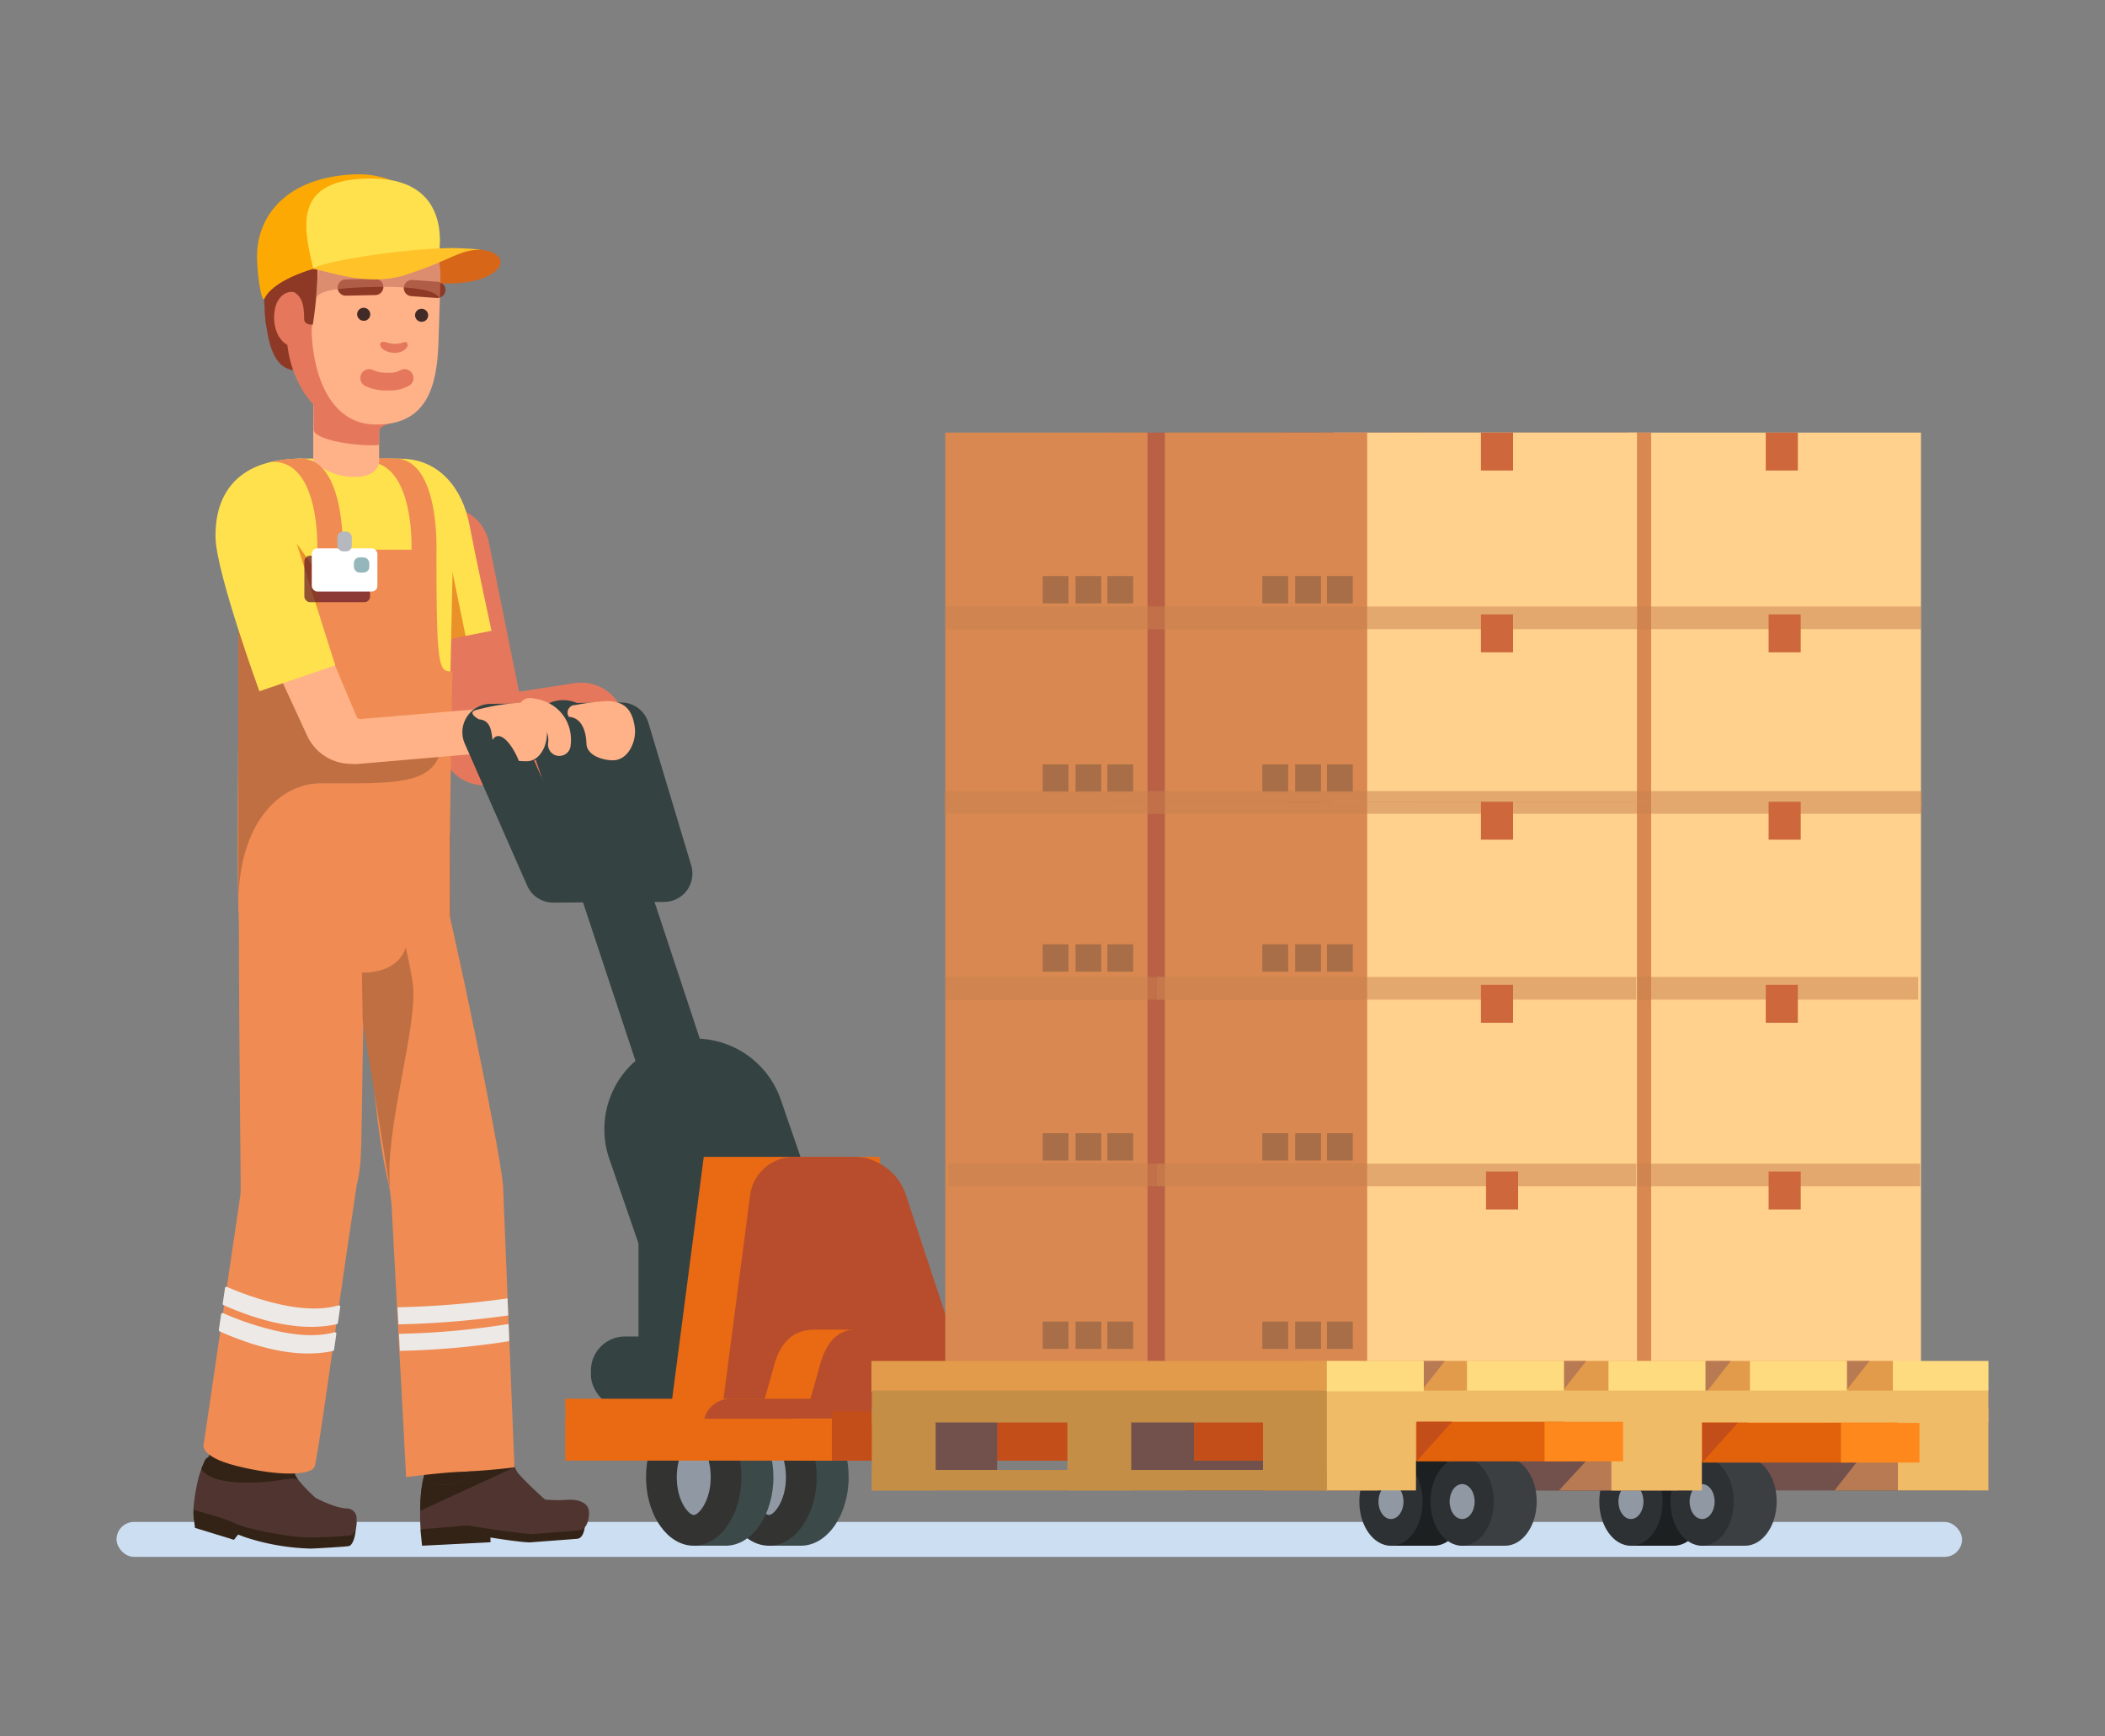 <svg xmlns="http://www.w3.org/2000/svg" width="400" height="330" viewBox="0 0 400 330">
  <rect x="0" y="0" width="400" height="330" fill="#808080" stroke="none"/>
  <g id="Grupo_952203" data-name="Grupo 952203" transform="translate(-810 -7937.505)">
    <rect id="Rectángulo_306538" data-name="Rectángulo 306538" width="400" height="330" transform="translate(810 7937.505)" fill="none"/>
    <g id="Grupo_986693" data-name="Grupo 986693" transform="translate(180.713 4448.1)">
      <rect id="Rectángulo_310961" data-name="Rectángulo 310961" width="350.685" height="6.64" rx="3.32" transform="translate(651.433 3778.643)" fill="#ccdef2"/>
      <path id="Trazado_659655" data-name="Trazado 659655" d="M747.827,3632.779l7.329,36.236,18.412-2.85" transform="translate(-33.831 -38.694)" fill="none" stroke="#e5785c" stroke-linecap="round" stroke-linejoin="round" stroke-width="16.676"/>
      <rect id="Rectángulo_310962" data-name="Rectángulo 310962" width="100.671" height="6.068" transform="translate(902.373 3766.593)" fill="#72504c"/>
      <line id="Línea_765" data-name="Línea 765" x2="5.429" y2="15.743" transform="translate(761.361 3704.013)" fill="none" stroke="#354242" stroke-linecap="round" stroke-linejoin="round" stroke-width="34.47"/>
      <line id="Línea_766" data-name="Línea 766" x2="25.153" y2="76.001" transform="translate(736.299 3628.918)" fill="none" stroke="#354242" stroke-linecap="round" stroke-linejoin="round" stroke-width="12.926"/>
      <path id="Trazado_659656" data-name="Trazado 659656" d="M827.792,3855.735H804.263v-36.02h23.529Z" transform="translate(-53.638 -104.302)" fill="#354242"/>
      <g id="Grupo_986695" data-name="Grupo 986695" transform="translate(788.806 3759.032)">
        <g id="Grupo_986693-2" data-name="Grupo 986693" transform="translate(144.386 7.335)">
          <path id="Trazado_659657" data-name="Trazado 659657" d="M1102.784,3898.222c3.323,0,6.016,3.762,6.016,8.4s-2.693,8.4-6.016,8.4h-8.5v-16.808Z" transform="translate(-1088.616 -3898.222)" fill="#1d2021"/>
          <ellipse id="Elipse_7747" data-name="Elipse 7747" cx="6.016" cy="8.404" rx="6.016" ry="8.404" transform="translate(0 0)" fill="#2d3133"/>
          <path id="Trazado_659658" data-name="Trazado 659658" d="M1091.158,3909.375c0,1.833,1.064,3.32,2.377,3.32s2.376-1.487,2.376-3.32-1.064-3.32-2.376-3.32S1091.158,3907.542,1091.158,3909.375Z" transform="translate(-1087.519 -3900.971)" fill="#9099a3"/>
        </g>
        <g id="Grupo_986694" data-name="Grupo 986694" transform="translate(157.909 7.335)">
          <path id="Trazado_659659" data-name="Trazado 659659" d="M1123.62,3898.222c3.322,0,6.016,3.762,6.016,8.4s-2.693,8.4-6.016,8.4h-8.5v-16.808Z" transform="translate(-1109.452 -3898.222)" fill="#3b3f42"/>
          <ellipse id="Elipse_7748" data-name="Elipse 7748" cx="6.016" cy="8.404" rx="6.016" ry="8.404" transform="translate(0 0)" fill="#2d3133"/>
          <path id="Trazado_659660" data-name="Trazado 659660" d="M1111.995,3909.375c0,1.833,1.064,3.32,2.376,3.32s2.377-1.487,2.377-3.32-1.064-3.32-2.377-3.32S1111.995,3907.542,1111.995,3909.375Z" transform="translate(-1108.355 -3900.971)" fill="#9099a3"/>
        </g>
        <rect id="Rectángulo_310963" data-name="Rectángulo 310963" width="161.769" height="7.961" transform="translate(43.429)" fill="#ff881d"/>
        <rect id="Rectángulo_310964" data-name="Rectángulo 310964" width="172.627" height="7.961" fill="#e2620c"/>
        <rect id="Rectángulo_310965" data-name="Rectángulo 310965" width="5.19" height="7.961" transform="translate(200.007)" fill="#ff881d"/>
        <rect id="Rectángulo_310966" data-name="Rectángulo 310966" width="95.936" height="6.068" transform="translate(66.035 7.56)" fill="#72504c"/>
      </g>
      <g id="Grupo_986699" data-name="Grupo 986699" transform="translate(766.344 3757.114)">
        <path id="Trazado_659661" data-name="Trazado 659661" d="M847.943,3883.965c.073,0,.151,0,.225,0,4.9.169,8.841,5.928,8.841,13.017,0,7.194-4.06,13.029-9.066,13.029h-6.37l-.776-26.051" transform="translate(-832.804 -3883.965)" fill="#3c4949"/>
        <g id="Grupo_986698" data-name="Grupo 986698">
          <g id="Grupo_986697" data-name="Grupo 986697">
            <path id="Trazado_659662" data-name="Trazado 659662" d="M839.123,3908.676c-3.158,0-5.907-4.227-6.128-9.424-.009-.223-.016-.454-.016-.685,0-5.382,2.871-10.1,6.144-10.1h.064l.06,0c2.908.1,6.023,4.183,6.023,10.1,0,5.386-2.873,10.11-6.147,10.11Z" transform="translate(-830.06 -3885.544)" fill="#9099a3"/>
            <g id="Grupo_986696" data-name="Grupo 986696">
              <path id="Trazado_659663" data-name="Trazado 659663" d="M837.527,3889.8h.041c.93.032,3.206,2.589,3.206,7.184,0,4.475-2.243,7.192-3.23,7.192-.85,0-3.028-2.324-3.211-6.621-.008-.189-.014-.379-.014-.57,0-4.444,2.214-7.154,3.208-7.186m.017-5.837c-5.006,0-9.062,5.83-9.062,13.023,0,.27.008.54.019.81.291,6.818,4.225,12.219,9.044,12.218,5.006,0,9.066-5.835,9.066-13.029,0-7.088-3.938-12.848-8.841-13.017-.074,0-.151,0-.225,0Z" transform="translate(-828.482 -3883.965)" fill="#333332"/>
            </g>
          </g>
        </g>
      </g>
      <g id="Grupo_986703" data-name="Grupo 986703" transform="translate(752.049 3757.114)">
        <path id="Trazado_659664" data-name="Trazado 659664" d="M826.484,3883.965c.073,0,.151,0,.224,0,4.9.169,8.842,5.928,8.842,13.017,0,7.194-4.06,13.029-9.066,13.029h-6.1l1.125-26.051" transform="translate(-811.345 -3883.965)" fill="#3c4949"/>
        <g id="Grupo_986702" data-name="Grupo 986702" transform="translate(0)">
          <g id="Grupo_986701" data-name="Grupo 986701">
            <path id="Trazado_659665" data-name="Trazado 659665" d="M817.1,3908.676c-3.158,0-5.907-4.227-6.128-9.424-.01-.223-.016-.454-.016-.685,0-5.382,2.871-10.1,6.144-10.1h.064l.06,0c2.908.1,6.023,4.183,6.023,10.1,0,5.386-2.873,10.11-6.147,10.11Z" transform="translate(-808.035 -3885.544)" fill="#9099a3"/>
            <g id="Grupo_986700" data-name="Grupo 986700">
              <path id="Trazado_659666" data-name="Trazado 659666" d="M815.5,3889.8h.041c.93.032,3.206,2.589,3.206,7.184,0,4.475-2.243,7.192-3.23,7.192-.85,0-3.028-2.324-3.211-6.621-.008-.189-.014-.379-.014-.57,0-4.444,2.213-7.154,3.208-7.186m.018-5.837c-5.006,0-9.062,5.83-9.062,13.023,0,.27.007.54.018.81.291,6.818,4.226,12.219,9.044,12.218,5.006,0,9.066-5.835,9.066-13.029,0-7.088-3.938-12.848-8.842-13.017-.073,0-.151,0-.224,0Z" transform="translate(-806.457 -3883.965)" fill="#333332"/>
            </g>
          </g>
        </g>
      </g>
      <rect id="Rectángulo_310967" data-name="Rectángulo 310967" width="31.129" height="13.822" rx="6.463" transform="translate(741.578 3743.399)" fill="#354242"/>
      <g id="Grupo_986704" data-name="Grupo 986704" transform="translate(755.718 3709.263)">
        <path id="Trazado_659667" data-name="Trazado 659667" d="M858.38,3866.163H812.109l7.3-55.923h33.373Z" transform="translate(-812.109 -3810.24)" fill="#ea6a13"/>
        <path id="Trazado_659668" data-name="Trazado 659668" d="M872.492,3866.161H834.764a6.127,6.127,0,0,1-6.231-7.1l5.45-41.713a8.4,8.4,0,0,1,8.088-7.1H854a9.01,9.01,0,0,1,2.9.51,10.655,10.655,0,0,1,6.514,6.287l13.995,42.321C878.649,3863.111,876.434,3866.161,872.492,3866.161Z" transform="translate(-817.852 -3810.243)" fill="#b74d2c"/>
        <path id="Trazado_659669" data-name="Trazado 659669" d="M884.338,3883H837.284l2.241-7.957,2.017-7.122c1.061-4.464,3.67-7.09,7.611-7.09H867.61a9.461,9.461,0,0,1,8.75,7.09l3.172,7.122Z" transform="translate(-820.945 -3827.997)" fill="#ea6a13"/>
      </g>
      <g id="Grupo_986705" data-name="Grupo 986705" transform="translate(736.693 3755.225)">
        <path id="Trazado_659670" data-name="Trazado 659670" d="M863.321,3891.376H782.978l-.181-10.32h80.524Z" transform="translate(-782.797 -3881.056)" fill="#ea6a13"/>
        <rect id="Rectángulo_310968" data-name="Rectángulo 310968" width="69.486" height="10.313" rx="5.157" transform="translate(26.24 0.002)" fill="#b74d2c"/>
      </g>
      <g id="Grupo_986718" data-name="Grupo 986718" transform="translate(666.035 3522.528)">
        <g id="Grupo_986717" data-name="Grupo 986717">
          <g id="Grupo_986715" data-name="Grupo 986715" transform="translate(0 1.816)">
            <g id="Grupo_986714" data-name="Grupo 986714">
              <path id="Trazado_659671" data-name="Trazado 659671" d="M741.921,3896.83a2.1,2.1,0,0,0,.389,1.793c1.085,4.143,12.463,2.73,12.922,2.3s1.705-11.811,1.518-12.347-7.718-.7-8.8-.755-3.9-1.5-3.379-1.143C744.789,3886.824,742.2,3895.756,741.921,3896.83Z" transform="translate(-697.767 -3652.128)" fill="#332316"/>
              <path id="Trazado_659672" data-name="Trazado 659672" d="M704.4,3914.158c.844.818.332,5.4-.97,5.6-.69.108-4.881.378-7.164.471a43.5,43.5,0,0,1-12.554-2.184c-1.7-.64-4.809-1.862-4.809-1.862s-4.522-1.2-4.765-1.315-.2-2.03-.2-2.03,10.539-1.482,10.941-1.308,8.844,4.852,8.844,4.852l9.766-2Z" transform="translate(-673.931 -3660.863)" fill="#332316"/>
              <path id="Trazado_659673" data-name="Trazado 659673" d="M690.285,3725.187l.252,18.186,37.916-4.449-.039-31.072" transform="translate(-679.671 -3589.385)" fill="#602c34"/>
              <g id="Grupo_986706" data-name="Grupo 986706" transform="translate(43.406 242.627)">
                <path id="Trazado_659674" data-name="Trazado 659674" d="M741.464,3902.97s-.319,2.361,3.871,2.023c4-.322,5.948-5.119,5.948-5.119l6.464-.722a14.753,14.753,0,0,0,1.154,3.6c1.5,1.854,5.318,5.4,5.318,5.4l7.467-.255s.9,5.951-1.391,6.135-6.809.511-8.714.665-12.094-1.638-12.094-1.638-8.562.8-8.568.686C740.484,3905.646,741.464,3902.97,741.464,3902.97Z" transform="translate(-740.808 -3899.153)" fill="#332316"/>
              </g>
              <path id="Trazado_659675" data-name="Trazado 659675" d="M740.708,3922.146l13.011-.661-.04-1.974-5.842-.975-7.45.458Z" transform="translate(-697.255 -3663.328)" fill="#332316"/>
              <path id="Trazado_659676" data-name="Trazado 659676" d="M674.258,3917.751l7.412,2.275.858-1.107.232-1.565-1.3-1.152-7.454-.524Z" transform="translate(-673.957 -3662.325)" fill="#332316"/>
              <path id="Trazado_659677" data-name="Trazado 659677" d="M772.413,3908.186v.016a6.918,6.918,0,0,1-.067,1c-.033.167-.067.316-.1.466,0,.017-.017.05-.017.067l-.05.15a.754.754,0,0,1-.016.083.591.591,0,0,0-.067.15c0,.033-.017.05-.017.067a1.661,1.661,0,0,1-.116.25l-.05.1-.05.1a.736.736,0,0,1-.083.117c-.017.032-.034.049-.05.082a1.143,1.143,0,0,1-.134.167l-.049.05a.71.71,0,0,1-.1.117c-.017.017-.05.033-.067.05a.87.87,0,0,1-.133.1c-.017,0-.017.017-.034.017a.39.39,0,0,1-.182.1c-.017.017-.034.017-.05.034l-.15.05c-.017,0-.034.016-.067.016a.794.794,0,0,1-.2.034l-3.912.317c-1.432.116-2.9.232-3.945.316-.25.016-.483.033-.666.05a.816.816,0,0,1-.2.017h-.234a.461.461,0,0,1-.149-.017h-.316a.287.287,0,0,0-.117-.017c-.083,0-.15-.017-.233-.017h-.116c-.084-.016-.167-.016-.267-.033h-.084a1.788,1.788,0,0,0-.316-.034.125.125,0,0,1-.066-.017,3.109,3.109,0,0,1-.367-.033c-1.914-.2-4.478-.566-6.558-.882s-3.7-.583-3.7-.583-8.906.782-8.922.682c-.066-1.131-.084-2.164-.084-3.1v-.367c.051-5.425.983-7.307.983-7.307s.566,3.063,5.111,2.23c3.179-.583,4.162-3.745,4.411-4.994a3.27,3.27,0,0,0,.1-.516l1.549-.133,3.729-.3,1.382-.116s.083.416.216.965v.016c.017.083.051.15.067.233a.128.128,0,0,0,.017.067,1.342,1.342,0,0,0,.066.249.059.059,0,0,0,.017.05,1.356,1.356,0,0,0,.066.25v.034a1.788,1.788,0,0,1,.084.283.062.062,0,0,1,.016.05,2.228,2.228,0,0,1,.083.267.016.016,0,0,1,.017.016,3.848,3.848,0,0,0,.966,1.8c1.7,1.914,4.861,4.727,4.861,4.727a27.09,27.09,0,0,0,4.212.049c2.014-.149,4,.483,4.128,2.215A.775.775,0,0,0,772.413,3908.186Z" transform="translate(-697.23 -3655.671)" fill="#4f342f"/>
              <path id="Trazado_659678" data-name="Trazado 659678" d="M758.28,3899.626l-17.962,8.29c.051-5.426.983-7.308.983-7.308s.566,3.063,5.111,2.231c3.179-.583,4.162-3.746,4.411-4.994l5.377-.949Z" transform="translate(-697.23 -3655.734)" fill="#332316"/>
              <g id="Grupo_986707" data-name="Grupo 986707" transform="translate(0.006 231.986)">
                <path id="Trazado_659679" data-name="Trazado 659679" d="M683.926,3899.073c-1.728-.416-6.325-1.862-6.907-.219a19.434,19.434,0,0,0-.747,4.569c.005.2,1.856,2.961,2.231,2.729s5.132-.507,5.006-.924S683.926,3899.073,683.926,3899.073Z" transform="translate(-674.759 -3888.138)" fill="#4f342f"/>
                <path id="Trazado_659680" data-name="Trazado 659680" d="M678.195,3893.063a2.918,2.918,0,0,0-.1,1.7c1.085,4.143,12.463,2.73,12.922,2.3s1.705-11.81,1.518-12.347-7.717-.7-8.8-.755-3.9-1.5-3.378-1.143C680.576,3882.959,678.475,3891.99,678.195,3893.063Z" transform="translate(-675.372 -3882.758)" fill="#332316"/>
                <path id="Trazado_659681" data-name="Trazado 659681" d="M703.738,3912.711c-2.23.316-6.792.4-6.792.4-.366,0-1.6.034-2.264-.016-.134-.017-.267-.017-.417-.034a.765.765,0,0,1-.182-.016c-2.814-.25-9.822-1.4-12.319-2.664a36.766,36.766,0,0,0-4.794-1.648c-1.615-.483-3.03-.849-3.03-.9a32.63,32.63,0,0,1,.6-4.378,19.558,19.558,0,0,1,.915-3.347,7.34,7.34,0,0,1,.849-1.7c-.1.267-1.149,3.18,3.646,2.947,3.779-.183,4.1-4.079,4.1-4.079l9.7.45s-.516,3.279-.516,3.413a6.036,6.036,0,0,0,.766,1.2,28.777,28.777,0,0,0,3.113,3.2h-.033a.444.444,0,0,1,.1.066s3.646,1.948,5.943,2a1.853,1.853,0,0,1,1.815,2.047C705.1,3911.047,704.6,3912.579,703.738,3912.711Z" transform="translate(-673.941 -3887.854)" fill="#4f342f"/>
                <path id="Trazado_659682" data-name="Trazado 659682" d="M694.819,3902.341c-.365-.5-1.316-.517-3.448-.158-3.181.533-12.971,1.387-15.1-2.056v-.017a19.545,19.545,0,0,1,.755-1.829c-.1.267.6-1.4,4.031-.754,3.717.7,3.8-.247,3.8-.247l9.7.45s-.516,3.279-.516,3.413A6.039,6.039,0,0,0,694.819,3902.341Z" transform="translate(-674.76 -3887.854)" fill="#332316"/>
              </g>
              <g id="Grupo_986708" data-name="Grupo 986708" transform="translate(1.9 114.493)">
                <path id="Trazado_659683" data-name="Trazado 659683" d="M683.275,3830.922c7.674,1.913,14.009,1.85,14.723.112.23-.574,1.057-5.891,2.059-12.76.141-.979.288-1.98.434-3.01.1-.692.2-1.389.3-2.093q.211-1.493.434-3.021c1.784-12.636,4.754-32.513,4.754-32.513,1.594-6.509.279-6.806,2.4-74.106l-21.424-1.8-1.514,7.5c-.551-.5-1.834,14.374-1.834,16.36,0,28.231.451,53.121.3,53.678l-4.028,27.359-.433,2.954-.3,2.037-.433,2.953-1.761,11.961S675.59,3829.014,683.275,3830.922Z" transform="translate(-676.858 -3701.731)" fill="#ef8b53"/>
              </g>
              <path id="Trazado_659684" data-name="Trazado 659684" d="M746.584,3829.787s-4.842.618-8.99.771v.043c-4.06.032-11.606,1.052-11.606,1.052l-.6-11.356-.141-2.627-.043-.652v-.043l-.108-2.172-.021-.4-.032-.629-.1-1.791-.022-.391-.01-.1-.152-2.758-.022-.4-1.509-28.3a40.959,40.959,0,0,0-.565-4.245c-2.464-9.37-4.06-31.117-3.919-37.686l-11.661-34.786,22.355-5.493s1.878,14.19,4.854,27.273c4.028,17.7,9.978,47.153,10.141,51.593l1.151,28.575.076,1.781.065,1.51.055,1.411.011.325.076,1.618.054,1.368.065,1.9v.022l.01.26.141,3.312Z" transform="translate(-685.567 -3585.865)" fill="#ef8b53"/>
              <g id="Grupo_986709" data-name="Grupo 986709" transform="translate(36.175 52.249)">
                <path id="Trazado_659685" data-name="Trazado 659685" d="M737.955,3640.912l-1.233-6.6c-1.2-6.4-2.823-13.451-3.854-17.545l-1.639-6.512s-4.467-4.426,1.712-4.426c7.314,0,11.7,5.759,12.992,12.471,1.357,7.057,4.207,20.221,4.207,20.221Z" transform="translate(-729.668 -3605.828)" fill="#ffe14e"/>
                <path id="Trazado_659686" data-name="Trazado 659686" d="M746.724,3646.28l-4.359-21.237-8.427,23.521Z" transform="translate(-731.166 -3612.572)" fill="#d64404" opacity="0.5"/>
              </g>
              <path id="Trazado_659687" data-name="Trazado 659687" d="M687.717,3723.19l.474,15.319c.193,4.465,3.566,1.538,7.986.876l23.349-3.5a9.739,9.739,0,0,0,8.023-9.331l-.037-25.09" transform="translate(-678.769 -3587.144)" fill="#ef8b53"/>
              <path id="Trazado_659688" data-name="Trazado 659688" d="M699.02,3605.772h18.4c5.958.049,10.643,5.464,10.643,11.82,0,0-1.121,53.648-1.266,57.718-.015.419-1.053,1.248-1.053,1.248s2.778-1.937-12.818-1.814c-18.34.144-25.669,17.167-25.669,17.167v-74.653C687.255,3610.9,693.062,3605.724,699.02,3605.772Z" transform="translate(-678.607 -3553.56)" fill="#ffe14e"/>
              <path id="Trazado_659689" data-name="Trazado 659689" d="M698.765,3629.864l-1.694-.416h-.454l-5.306,3.537-1.769,22.057,2.727,6.347,12.776-4.89.624-17.063Z" transform="translate(-679.41 -3561.869)" fill="#d64404" opacity="0.5"/>
              <path id="Trazado_659690" data-name="Trazado 659690" d="M727.714,3655.584s-.25,12.468-.483,30.78c0,0-40.1,31.94-40.1,16.075,0-.484-.049-1.032-.082-1.665-.018-.3-.018-.6-.018-.881-.4-12.7.267-51.267.267-51.267l3.729,1.631v6.526a32.8,32.8,0,0,1,5.127-.35,4.579,4.579,0,0,0,1.465-.233c6.292-2.2,4.411-18.91,4.411-23.738h22.639C724.667,3655.584,725.117,3655.584,727.714,3655.584Z" transform="translate(-678.483 -3562.927)" fill="#ef8b53"/>
              <path id="Trazado_659691" data-name="Trazado 659691" d="M702.877,3684.338c-8.091,0-15.779,7.738-15.779,23.054v-53.562l4,3.927v6.526a32.805,32.805,0,0,1,5.127-.35,4.579,4.579,0,0,0,1.465-.233c.666,1.248,1.082,2.081,1.082,2.081.405,14.808,27.068,4.931,27.068,9.4C725.836,3684.952,717.965,3684.338,702.877,3684.338Z" transform="translate(-678.552 -3570.426)" fill="#bf6f42"/>
              <g id="Grupo_986711" data-name="Grupo 986711" transform="translate(12.906)">
                <path id="Trazado_659692" data-name="Trazado 659692" d="M694.814,3562.181c.649,9.029,2.88,11.468,6.409,11.468,2.895,0,5.293-4,5.189-4.93s-1.142-6.435-1.972-6.746S694.814,3562.181,694.814,3562.181Z" transform="translate(-694.167 -3538.153)" fill="#8e3925"/>
                <path id="Trazado_659693" data-name="Trazado 659693" d="M702.726,3558.9c-.574-1.152-.926,2.507-.935,2.07-.147-7.687-6.73-1.963-7.249-10.474-.443-7.256-.5-7.32-.7-10.845-.389-7.006,3.68-14.438,18.653-14.323,8.336.063,10.474,3.3,12.353,7.546,3.5,7.907.675,18.064.675,18.064Z" transform="translate(-693.816 -3525.326)" fill="#8e3925"/>
                <path id="Trazado_659694" data-name="Trazado 659694" d="M721.534,3598.286s.114,2.957-4.7,2.957a11.872,11.872,0,0,1-7.819-2.957v-14.675l12.523-.694Z" transform="translate(-699.149 -3545.539)" fill="#ffb287"/>
                <path id="Trazado_659695" data-name="Trazado 659695" d="M721.534,3593.837c-3.281.4-12.435-.774-12.435-2.93s-.088-11.72-.088-11.72l12.523.085Z" transform="translate(-699.149 -3544.229)" fill="#e5785c"/>
                <path id="Trazado_659696" data-name="Trazado 659696" d="M729.648,3559.018c0,2.884-2.513,9.531-4.073,11.52-.665.848-1.584,2.775-3.7,3.415-1.921.583-3.058.993-3.058,2.031,0,1.127-2.365-1.057-3.173-1.057-9.6,0-14.344-10.339-14.344-17.384l2.958-9.24c0-7.711,5.118-13.254,12.567-13.2s13.447,5.136,13.447,12.848Z" transform="translate(-696.445 -3528.758)" fill="#e5785c"/>
                <path id="Trazado_659697" data-name="Trazado 659697" d="M733.01,3546.861l-.1,3.063-.266,8.306c-.283,8.091-2.1,15.565-11.919,15.481-9.8-.066-12.435-11.935-12.169-19.626l.466-6.692c0-.282,0-.566.017-.832.2-10.038,4.278-13.717,11.486-13.717C730.363,3532.844,733.277,3539.153,733.01,3546.861Z" transform="translate(-698.983 -3527.964)" fill="#ffb287"/>
                <g id="Grupo_986710" data-name="Grupo 986710" transform="translate(22.583 30.027)">
                  <path id="Trazado_659698" data-name="Trazado 659698" d="M731.318,3573.688c1.4,0,2.587-.789,2.525-1.594-.022-.293-.315-.646-.863-.389a4.669,4.669,0,0,1-1.653.252,4.594,4.594,0,0,1-1.522-.272c-.889-.268-1.17.083-1.192.375C728.551,3572.866,729.92,3573.672,731.318,3573.688Z" transform="translate(-728.611 -3571.59)" fill="#e5785c"/>
                </g>
                <path id="Trazado_659699" data-name="Trazado 659699" d="M704.849,3561.845c.2,2.875-1.257,5.343-3.263,5.514s-3.8-2.02-4-4.894.915-5.111,2.9-5.466S704.646,3558.971,704.849,3561.845Z" transform="translate(-695.13 -3536.429)" fill="#e5785c"/>
                <path id="Trazado_659700" data-name="Trazado 659700" d="M721.875,3562.843a1.253,1.253,0,0,0,1.247,1.246,1.23,1.23,0,0,0,1.246-1.227,1.253,1.253,0,0,0-1.246-1.246A1.23,1.23,0,0,0,721.875,3562.843Z" transform="translate(-703.664 -3538.063)" fill="#422b27"/>
                <path id="Trazado_659701" data-name="Trazado 659701" d="M738.833,3563.138a1.254,1.254,0,0,0,1.247,1.246,1.23,1.23,0,0,0,1.246-1.227,1.253,1.253,0,0,0-1.246-1.246A1.23,1.23,0,0,0,738.833,3563.138Z" transform="translate(-709.616 -3538.166)" fill="#422b27"/>
                <path id="Trazado_659702" data-name="Trazado 659702" d="M706.983,3555.929" transform="translate(-698.437 -3536.066)" fill="#8e3925"/>
                <path id="Trazado_659703" data-name="Trazado 659703" d="M714.184,3554.544" transform="translate(-700.965 -3535.58)" fill="#8e3925"/>
                <line id="Línea_767" data-name="Línea 767" y1="0.113" x2="5.608" transform="translate(16.046 19.593)" fill="none" stroke="#8e3925" stroke-linecap="round" stroke-miterlimit="10" stroke-width="3.091"/>
                <line id="Línea_768" data-name="Línea 768" x2="4.829" y2="0.349" transform="translate(28.616 19.802)" fill="none" stroke="#8e3925" stroke-linecap="round" stroke-miterlimit="10" stroke-width="3.091"/>
                <path id="Trazado_659704" data-name="Trazado 659704" d="M703.686,3543.707a14.079,14.079,0,0,1,5-10.821c-1.47-1.827-2-4.556-1.689-4.807a13.78,13.78,0,0,1,15.186-.823c5.437,3.144,7.925,5.256,6.994,7.488.012.026.025.05.036.076l-.047-.049a5.145,5.145,0,0,1-4.37,3.271c-6.954,0-6.806-4.083-11.987-3.684-2.024.155-5.1,1.439-5.1,6.5a74.892,74.892,0,0,1-.933,11.213c-1.627.105-1.648-.951-1.648-.951,0-2.907-.435-4.532-2.283-5.4Z" transform="translate(-696.987 -3525.327)" fill="#8e3925"/>
              </g>
              <path id="Trazado_659705" data-name="Trazado 659705" d="M732.127,3582.186a5.614,5.614,0,0,1-3.115.663,7.486,7.486,0,0,1-3.612-.666" transform="translate(-691.995 -3545.281)" fill="none" stroke="#e5785c" stroke-linecap="round" stroke-miterlimit="10" stroke-width="3.375"/>
              <g id="Grupo_986712" data-name="Grupo 986712" transform="translate(32.031 145.112)">
                <path id="Trazado_659706" data-name="Trazado 659706" d="M735.437,3752.817c0-.021,0-.042,0-.063C735.435,3752.774,735.435,3752.8,735.437,3752.817Z" transform="translate(-727.547 -3750.257)" fill="#bf6f42"/>
                <path id="Trazado_659707" data-name="Trazado 659707" d="M735.414,3751.877v0Z" transform="translate(-727.54 -3749.949)" fill="#bf6f42"/>
                <path id="Trazado_659708" data-name="Trazado 659708" d="M732.9,3755.4c-.539-3.3-1.289-6.493-1.289-6.493-1.218,4.067-5.832,4.881-8.328,4.793l.144,9.135,5.018,30.875c.064.231.131.514.2.823C727.414,3783.715,734.187,3763.295,732.9,3755.4Z" transform="translate(-723.282 -3748.907)" fill="#bf6f42"/>
                <path id="Trazado_659709" data-name="Trazado 659709" d="M735.427,3750.958v0Z" transform="translate(-727.544 -3749.627)" fill="#bf6f42"/>
                <path id="Trazado_659710" data-name="Trazado 659710" d="M735.771,3755.806q-.013-.064-.023-.129Q735.759,3755.742,735.771,3755.806Z" transform="translate(-727.657 -3751.283)" fill="#bf6f42"/>
                <path id="Trazado_659711" data-name="Trazado 659711" d="M735.605,3754.754c0-.019,0-.039-.007-.058C735.6,3754.716,735.6,3754.735,735.605,3754.754Z" transform="translate(-727.604 -3750.939)" fill="#bf6f42"/>
                <path id="Trazado_659712" data-name="Trazado 659712" d="M735.5,3753.816c0-.031-.006-.063-.008-.094C735.5,3753.753,735.5,3753.785,735.5,3753.816Z" transform="translate(-727.568 -3750.597)" fill="#bf6f42"/>
              </g>
              <g id="Grupo_986713" data-name="Grupo 986713" transform="translate(8.519 67.803)">
                <path id="Trazado_659713" data-name="Trazado 659713" d="M741.411,3665.3a4.215,4.215,0,0,1-3.832,4.549l-28.12,2.421c-.217.022-.872-.052-1.1-.052a9.205,9.205,0,0,1-8.23-5.407l-5.32-11.535-2.1-7.022-5.32-12.637a4.2,4.2,0,0,1,7.741-3.258l6.123,14.538,2.4,2.34,5.982,14.2a1.155,1.155,0,0,0,.5.271l26.727-2.243A4.215,4.215,0,0,1,741.411,3665.3Z" transform="translate(-687.057 -3629.792)" fill="#ffb287"/>
              </g>
              <path id="Trazado_659714" data-name="Trazado 659714" d="M696.92,3605.772c-13.673,0-16.637,8.134-16.51,14.969.125,6.729,8.334,29.25,8.334,29.25l14.42-4.918-7.605-24.038Z" transform="translate(-676.203 -3553.56)" fill="#ffe14e"/>
            </g>
            <path id="Trazado_659715" data-name="Trazado 659715" d="M702.318,3605.773c6.528,0,8.051,10.449,7.964,17.318l-2.251,4.994-2.576-4.994c.087-6.869-1.534-17.1-8.8-16.686,0,0,1.625-.306,2.768-.468A26.352,26.352,0,0,1,702.318,3605.773Z" transform="translate(-681.905 -3553.56)" fill="#ef8b53"/>
            <path id="Trazado_659716" data-name="Trazado 659716" d="M731.3,3605.729a15.456,15.456,0,0,0-2.9-.008c-.04.006-.083.013-.123.017v.526a1.922,1.922,0,0,1-.06.469c5.077,1.868,6.3,10.352,6.219,16.315l2.8,3.33,1.937-3.33C739.255,3616.178,737.824,3605.729,731.3,3605.729Z" transform="translate(-692.982 -3553.517)" fill="#ef8b53"/>
          </g>
          <path id="Trazado_659717" data-name="Trazado 659717" d="M733.466,3546.861l-.1,3.063c-.432-2.148-7.111-2.593-14.469-2.31-4.4.183-8.909.5-9.059,2.31.2-10.038,3.936-17.08,11.143-17.08C730.819,3532.844,733.733,3539.153,733.466,3546.861Z" transform="translate(-686.533 -3526.148)" fill="#c67560" opacity="0.6" style="mix-blend-mode: multiply;isolation: isolate"/>
          <g id="Grupo_986716" data-name="Grupo 986716" transform="translate(12.093)">
            <path id="Trazado_659718" data-name="Trazado 659718" d="M726.657,3538.642c-1.086-.833-2.217-.416-7.241-.416a57.821,57.821,0,0,0-16.181,2.25c-4.731,1.429-8.292,3.46-9.339,5.8-.489.36-1.249-4.265-1.322-7.59-.011-.186-.011-.36-.011-.534a15.359,15.359,0,0,1,.489-3.866c1.434-5.428,6.026-10.059,14.392-11.387a.752.752,0,0,0,.084-.017c.934-.146,1.913-.248,2.949-.315.365-.023.72-.034,1.074-.034a17.1,17.1,0,0,1,5.772.866,3.669,3.669,0,0,1,.349.13,14.33,14.33,0,0,1,8.22,7.792C727.557,3535.064,727.422,3538.581,726.657,3538.642Z" transform="translate(-692.563 -3522.528)" fill="#fca903"/>
            <path id="Trazado_659719" data-name="Trazado 659719" d="M750.748,3544.446c-1.727.083-3.651-.092-5.656-.03a19.545,19.545,0,0,1,.748,6.5h0C758.617,3551.557,761.291,3543.938,750.748,3544.446Z" transform="translate(-710.999 -3530.205)" fill="#d86619"/>
            <path id="Trazado_659720" data-name="Trazado 659720" d="M694.616,3546.813c1.046-2.335,4.608-4.366,9.339-5.795a57.792,57.792,0,0,1,16.18-2.25c5.024,0,6.155-.416,7.241.416.765-.062.9-3.578-.765-7.325a14.332,14.332,0,0,0-8.219-7.792c3.635,2.244,3.989,8.135,4.236,9.992.282,2.109-5.626,2.531-14.768,4.782S694.734,3544.517,694.616,3546.813Z" transform="translate(-693.284 -3523.067)" fill="#fca903"/>
          </g>
        </g>
      </g>
      <path id="Trazado_659721" data-name="Trazado 659721" d="M682.941,3851.667c6.746,2.976,14.527,5.131,21.34,3.589q.211-1.493.433-3.021c-4.287,1.227-9.255.388-13.412-.731a57.8,57.8,0,0,1-7.927-2.791Z" transform="translate(-11.058 -114.479)" fill="#ede9e6" stroke="#ede9e6" stroke-linejoin="round" stroke-width="0.558"/>
      <path id="Trazado_659722" data-name="Trazado 659722" d="M681.806,3859.355c6.729,2.988,14.515,5.182,21.345,3.7q.211-1.468.434-3.01c-4.253,1.154-9.142.326-13.244-.782a57.94,57.94,0,0,1-8.1-2.863Z" transform="translate(-10.66 -117.178)" fill="#ede9e6" stroke="#ede9e6" stroke-linejoin="round" stroke-width="0.558"/>
      <rect id="Rectángulo_310969" data-name="Rectángulo 310969" width="12.472" height="8.832" rx="1.068" transform="translate(687.124 3595.02)" fill="#631729" opacity="0.7"/>
      <rect id="Rectángulo_310970" data-name="Rectángulo 310970" width="12.472" height="8.208" rx="1.068" transform="translate(688.531 3593.614)" fill="#fff"/>
      <rect id="Rectángulo_310971" data-name="Rectángulo 310971" width="2.736" height="3.764" rx="1.068" transform="translate(693.399 3590.429)" fill="#b6b8bf"/>
      <rect id="Rectángulo_310972" data-name="Rectángulo 310972" width="2.929" height="2.877" rx="1.068" transform="translate(696.531 3595.338)" fill="#4c888e" opacity="0.6"/>
      <g id="Grupo_986721" data-name="Grupo 986721" transform="translate(736.693 3757.62)">
        <g id="Grupo_986719" data-name="Grupo 986719" transform="translate(150.898 8.747)">
          <path id="Trazado_659723" data-name="Trazado 659723" d="M1032.526,3898.222c3.322,0,6.016,3.762,6.016,8.4s-2.694,8.4-6.016,8.4h-8.5v-16.808Z" transform="translate(-1018.358 -3898.222)" fill="#1d2021"/>
          <ellipse id="Elipse_7749" data-name="Elipse 7749" cx="6.016" cy="8.404" rx="6.016" ry="8.404" transform="translate(0 0)" fill="#2d3133"/>
          <path id="Trazado_659724" data-name="Trazado 659724" d="M1020.9,3909.375c0,1.833,1.064,3.32,2.376,3.32s2.377-1.487,2.377-3.32-1.064-3.32-2.377-3.32S1020.9,3907.542,1020.9,3909.375Z" transform="translate(-1017.261 -3900.971)" fill="#9099a3"/>
        </g>
        <g id="Grupo_986720" data-name="Grupo 986720" transform="translate(164.421 8.747)">
          <path id="Trazado_659725" data-name="Trazado 659725" d="M1053.363,3898.222c3.322,0,6.016,3.762,6.016,8.4s-2.693,8.4-6.016,8.4h-8.5v-16.808Z" transform="translate(-1039.194 -3898.222)" fill="#3b3f42"/>
          <ellipse id="Elipse_7750" data-name="Elipse 7750" cx="6.016" cy="8.404" rx="6.016" ry="8.404" transform="translate(0 0)" fill="#2d3133"/>
          <path id="Trazado_659726" data-name="Trazado 659726" d="M1041.737,3909.375c0,1.833,1.064,3.32,2.376,3.32s2.377-1.487,2.377-3.32-1.064-3.32-2.377-3.32S1041.737,3907.542,1041.737,3909.375Z" transform="translate(-1038.097 -3900.971)" fill="#9099a3"/>
        </g>
        <rect id="Rectángulo_310973" data-name="Rectángulo 310973" width="161.769" height="7.961" transform="translate(43.429 1.412)" fill="#ff881d"/>
        <rect id="Rectángulo_310974" data-name="Rectángulo 310974" width="172.627" height="7.961" transform="translate(0 1.412)" fill="#ea6a13"/>
        <rect id="Rectángulo_310975" data-name="Rectángulo 310975" width="93.158" height="9.373" transform="translate(50.667)" fill="#c44e1a"/>
        <rect id="Rectángulo_310976" data-name="Rectángulo 310976" width="5.19" height="7.961" transform="translate(200.007 1.412)" fill="#ff881d"/>
      </g>
      <path id="Trazado_659727" data-name="Trazado 659727" d="M894.135,3875l-16.85,1.868-3.474.391-6.547-.75L854.126,3875l2.009-7.123c1.2-4.6,3.365-7.176,7.307-7.176l18.761.086a1.2,1.2,0,0,1,.2.011,9.472,9.472,0,0,1,8.556,7.079Z" transform="translate(-71.138 -118.686)" fill="#b74d2c"/>
      <path id="Trazado_659728" data-name="Trazado 659728" d="M793.925,3712.619l-21.086.128-11.862-27,24.8-.264Z" transform="translate(-38.446 -57.192)" fill="none" stroke="#354242" stroke-linecap="round" stroke-linejoin="round" stroke-width="10.772"/>
      <g id="Grupo_986757" data-name="Grupo 986757" transform="translate(794.873 3571.615)">
        <g id="Grupo_986750" data-name="Grupo 986750">
          <g id="Grupo_986749" data-name="Grupo 986749">
            <g id="Grupo_986740" data-name="Grupo 986740" transform="translate(13.904)">
              <g id="Grupo_986730" data-name="Grupo 986730" transform="translate(0.135)">
                <g id="Grupo_986724" data-name="Grupo 986724" transform="translate(83.992)">
                  <g id="Grupo_986723" data-name="Grupo 986723">
                    <rect id="Rectángulo_310977" data-name="Rectángulo 310977" width="55.674" height="70.66" transform="translate(45.738 0.002)" fill="#ffd18d"/>
                    <rect id="Rectángulo_310978" data-name="Rectángulo 310978" width="49.146" height="70.66" transform="translate(0.992)" fill="#d88850"/>
                    <g id="Grupo_986722" data-name="Grupo 986722" transform="translate(0 35.203)">
                      <line id="Línea_769" data-name="Línea 769" x1="101.424" fill="none" stroke="#c9804f" stroke-miterlimit="10" stroke-width="4.309" opacity="0.5" style="mix-blend-mode: multiply;isolation: isolate"/>
                    </g>
                    <rect id="Rectángulo_310979" data-name="Rectángulo 310979" width="6.101" height="7.21" transform="translate(71.916)" fill="#ce683c"/>
                    <rect id="Rectángulo_310980" data-name="Rectángulo 310980" width="5.702" height="5.188" transform="translate(2.465 27.266)" fill="#c2d8ef" opacity="0.8"/>
                    <rect id="Rectángulo_310981" data-name="Rectángulo 310981" width="9.515" height="5.188" transform="translate(27.65 27.266)" fill="#333332" opacity="0.2"/>
                    <rect id="Rectángulo_310982" data-name="Rectángulo 310982" width="4.899" height="5.188" transform="translate(38.507 27.266)" fill="#333332" opacity="0.2"/>
                    <rect id="Rectángulo_310983" data-name="Rectángulo 310983" width="9.515" height="5.188" transform="translate(27.65 63.066)" fill="#333332" opacity="0.2"/>
                    <rect id="Rectángulo_310984" data-name="Rectángulo 310984" width="4.899" height="5.188" transform="translate(38.507 63.066)" fill="#333332" opacity="0.2"/>
                    <rect id="Rectángulo_310985" data-name="Rectángulo 310985" width="5.702" height="5.188" transform="translate(2.465 63.359)" fill="#c2d8ef" opacity="0.8"/>
                    <rect id="Rectángulo_310986" data-name="Rectángulo 310986" width="6.101" height="7.21" transform="translate(72.462 34.549)" fill="#ce683c"/>
                  </g>
                </g>
                <g id="Grupo_986729" data-name="Grupo 986729">
                  <g id="Grupo_986726" data-name="Grupo 986726">
                    <rect id="Rectángulo_310987" data-name="Rectángulo 310987" width="57.723" height="70.66" transform="translate(31.981)" fill="#ba6145"/>
                    <rect id="Rectángulo_310988" data-name="Rectángulo 310988" width="38.431" height="70.66" fill="#d88850"/>
                    <g id="Grupo_986725" data-name="Grupo 986725" transform="translate(0.094 35.203)">
                      <line id="Línea_770" data-name="Línea 770" x1="89.623" fill="none" stroke="#c9804f" stroke-miterlimit="10" stroke-width="4.309" opacity="0.5" style="mix-blend-mode: multiply;isolation: isolate"/>
                    </g>
                    <rect id="Rectángulo_310989" data-name="Rectángulo 310989" width="6.101" height="6.655" transform="translate(64.611)" fill="#a86951"/>
                    <rect id="Rectángulo_310990" data-name="Rectángulo 310990" width="4.899" height="5.188" transform="translate(18.511 27.266)" fill="#333332" opacity="0.3"/>
                    <rect id="Rectángulo_310991" data-name="Rectángulo 310991" width="4.899" height="5.188" transform="translate(24.752 27.266)" fill="#333332" opacity="0.3"/>
                    <rect id="Rectángulo_310992" data-name="Rectángulo 310992" width="4.899" height="5.188" transform="translate(30.797 27.266)" fill="#333332" opacity="0.3"/>
                    <rect id="Rectángulo_310993" data-name="Rectángulo 310993" width="4.899" height="5.188" transform="translate(18.511 63.066)" fill="#333332" opacity="0.3"/>
                    <rect id="Rectángulo_310994" data-name="Rectángulo 310994" width="4.899" height="5.188" transform="translate(24.752 63.066)" fill="#333332" opacity="0.3"/>
                    <rect id="Rectángulo_310995" data-name="Rectángulo 310995" width="4.899" height="5.188" transform="translate(30.797 63.066)" fill="#333332" opacity="0.3"/>
                    <rect id="Rectángulo_310996" data-name="Rectángulo 310996" width="6.101" height="8.325" transform="translate(65.158 34.552)" fill="#a86951"/>
                  </g>
                  <g id="Grupo_986728" data-name="Grupo 986728" transform="translate(41.737)">
                    <rect id="Rectángulo_310997" data-name="Rectángulo 310997" width="57.723" height="70.661" transform="translate(31.981)" fill="#ffd18d"/>
                    <rect id="Rectángulo_310998" data-name="Rectángulo 310998" width="38.431" height="70.661" fill="#d88850"/>
                    <g id="Grupo_986727" data-name="Grupo 986727" transform="translate(0.094 35.203)">
                      <line id="Línea_771" data-name="Línea 771" x1="89.623" fill="none" stroke="#c9804f" stroke-miterlimit="10" stroke-width="4.309" opacity="0.5" style="mix-blend-mode: multiply;isolation: isolate"/>
                    </g>
                    <rect id="Rectángulo_310999" data-name="Rectángulo 310999" width="6.101" height="7.21" transform="translate(60.056)" fill="#ce683c"/>
                    <rect id="Rectángulo_311000" data-name="Rectángulo 311000" width="4.899" height="5.188" transform="translate(18.511 27.266)" fill="#333332" opacity="0.3"/>
                    <rect id="Rectángulo_311001" data-name="Rectángulo 311001" width="4.899" height="5.188" transform="translate(24.752 27.266)" fill="#333332" opacity="0.3"/>
                    <rect id="Rectángulo_311002" data-name="Rectángulo 311002" width="4.899" height="5.188" transform="translate(30.797 27.266)" fill="#333332" opacity="0.3"/>
                    <rect id="Rectángulo_311003" data-name="Rectángulo 311003" width="4.899" height="5.188" transform="translate(18.511 63.066)" fill="#333332" opacity="0.3"/>
                    <rect id="Rectángulo_311004" data-name="Rectángulo 311004" width="4.899" height="5.188" transform="translate(24.752 63.066)" fill="#333332" opacity="0.3"/>
                    <rect id="Rectángulo_311005" data-name="Rectángulo 311005" width="4.899" height="5.188" transform="translate(30.797 63.066)" fill="#333332" opacity="0.3"/>
                    <rect id="Rectángulo_311006" data-name="Rectángulo 311006" width="6.101" height="7.21" transform="translate(60.056 34.549)" fill="#ce683c"/>
                  </g>
                </g>
              </g>
              <g id="Grupo_986739" data-name="Grupo 986739" transform="translate(0.135 70.141)">
                <g id="Grupo_986733" data-name="Grupo 986733" transform="translate(82.364)">
                  <g id="Grupo_986732" data-name="Grupo 986732">
                    <rect id="Rectángulo_311007" data-name="Rectángulo 311007" width="55.674" height="106.407" transform="translate(47.366)" fill="#ffd18d"/>
                    <rect id="Rectángulo_311008" data-name="Rectángulo 311008" width="49.146" height="106.406" transform="translate(2.621 0)" fill="#d88850"/>
                    <g id="Grupo_986731" data-name="Grupo 986731" transform="translate(0 35.474)">
                      <line id="Línea_772" data-name="Línea 772" x1="102.518" fill="none" stroke="#c9804f" stroke-miterlimit="10" stroke-width="4.309" opacity="0.5" style="mix-blend-mode: multiply;isolation: isolate"/>
                      <line id="Línea_773" data-name="Línea 773" x1="102.88" transform="translate(0 35.474)" fill="none" stroke="#c9804f" stroke-miterlimit="10" stroke-width="4.309" opacity="0.5" style="mix-blend-mode: multiply;isolation: isolate"/>
                    </g>
                    <rect id="Rectángulo_311009" data-name="Rectángulo 311009" width="6.101" height="7.21" transform="translate(73.545 34.814)" fill="#ce683c"/>
                    <rect id="Rectángulo_311010" data-name="Rectángulo 311010" width="5.702" height="5.188" transform="translate(4.094 63.011)" fill="#c2d8ef" opacity="0.8"/>
                    <rect id="Rectángulo_311011" data-name="Rectángulo 311011" width="9.515" height="5.188" transform="translate(29.279 63.011)" fill="#333332" opacity="0.2"/>
                    <rect id="Rectángulo_311012" data-name="Rectángulo 311012" width="4.899" height="5.188" transform="translate(40.136 63.011)" fill="#333332" opacity="0.2"/>
                    <rect id="Rectángulo_311013" data-name="Rectángulo 311013" width="9.515" height="5.188" transform="translate(29.279 27.113)" fill="#333332" opacity="0.2"/>
                    <rect id="Rectángulo_311014" data-name="Rectángulo 311014" width="4.899" height="5.188" transform="translate(40.136 27.113)" fill="#333332" opacity="0.2"/>
                    <rect id="Rectángulo_311015" data-name="Rectángulo 311015" width="9.515" height="5.188" transform="translate(29.279 98.811)" fill="#333332" opacity="0.2"/>
                    <rect id="Rectángulo_311016" data-name="Rectángulo 311016" width="4.899" height="5.188" transform="translate(40.136 98.811)" fill="#333332" opacity="0.2"/>
                    <rect id="Rectángulo_311017" data-name="Rectángulo 311017" width="5.702" height="5.188" transform="translate(4.094 99.104)" fill="#c2d8ef" opacity="0.8"/>
                    <rect id="Rectángulo_311018" data-name="Rectángulo 311018" width="5.702" height="5.188" transform="translate(4.094 27.503)" fill="#c2d8ef" opacity="0.8"/>
                    <rect id="Rectángulo_311019" data-name="Rectángulo 311019" width="6.101" height="7.21" transform="translate(74.091 70.294)" fill="#ce683c"/>
                  </g>
                </g>
                <g id="Grupo_986738" data-name="Grupo 986738" transform="translate(0 0)">
                  <g id="Grupo_986735" data-name="Grupo 986735">
                    <rect id="Rectángulo_311020" data-name="Rectángulo 311020" width="57.723" height="106.406" transform="translate(31.981)" fill="#ba6145"/>
                    <rect id="Rectángulo_311021" data-name="Rectángulo 311021" width="38.431" height="106.406" fill="#d88850"/>
                    <g id="Grupo_986734" data-name="Grupo 986734" transform="translate(0.025 35.474)">
                      <line id="Línea_774" data-name="Línea 774" x1="88.051" fill="none" stroke="#c9804f" stroke-miterlimit="10" stroke-width="4.309" opacity="0.5" style="mix-blend-mode: multiply;isolation: isolate"/>
                      <line id="Línea_775" data-name="Línea 775" x1="87.475" transform="translate(0.589 35.474)" fill="none" stroke="#c9804f" stroke-miterlimit="10" stroke-width="4.309" opacity="0.5" style="mix-blend-mode: multiply;isolation: isolate"/>
                    </g>
                    <rect id="Rectángulo_311022" data-name="Rectángulo 311022" width="6.101" height="6.655" transform="translate(64.611 34.851)" fill="#a86951"/>
                    <rect id="Rectángulo_311023" data-name="Rectángulo 311023" width="4.899" height="5.188" transform="translate(18.511 63.011)" fill="#333332" opacity="0.3"/>
                    <rect id="Rectángulo_311024" data-name="Rectángulo 311024" width="4.899" height="5.188" transform="translate(24.752 63.011)" fill="#333332" opacity="0.3"/>
                    <rect id="Rectángulo_311025" data-name="Rectángulo 311025" width="4.899" height="5.188" transform="translate(30.797 63.011)" fill="#333332" opacity="0.3"/>
                    <rect id="Rectángulo_311026" data-name="Rectángulo 311026" width="4.899" height="5.188" transform="translate(18.511 27.113)" fill="#333332" opacity="0.3"/>
                    <rect id="Rectángulo_311027" data-name="Rectángulo 311027" width="4.899" height="5.188" transform="translate(24.752 27.113)" fill="#333332" opacity="0.3"/>
                    <rect id="Rectángulo_311028" data-name="Rectángulo 311028" width="4.899" height="5.188" transform="translate(30.797 27.113)" fill="#333332" opacity="0.3"/>
                    <rect id="Rectángulo_311029" data-name="Rectángulo 311029" width="4.899" height="5.188" transform="translate(18.511 98.811)" fill="#333332" opacity="0.3"/>
                    <rect id="Rectángulo_311030" data-name="Rectángulo 311030" width="4.899" height="5.188" transform="translate(24.752 98.811)" fill="#333332" opacity="0.3"/>
                    <rect id="Rectángulo_311031" data-name="Rectángulo 311031" width="4.899" height="5.188" transform="translate(30.797 98.811)" fill="#333332" opacity="0.3"/>
                    <rect id="Rectángulo_311032" data-name="Rectángulo 311032" width="6.101" height="5.639" transform="translate(65.158)" fill="#a86951"/>
                    <rect id="Rectángulo_311033" data-name="Rectángulo 311033" width="6.101" height="8.325" transform="translate(65.158 70.297)" fill="#a86951"/>
                  </g>
                  <g id="Grupo_986737" data-name="Grupo 986737" transform="translate(40.202)">
                    <rect id="Rectángulo_311034" data-name="Rectángulo 311034" width="57.723" height="106.406" transform="translate(33.516)" fill="#ffd18d"/>
                    <rect id="Rectángulo_311035" data-name="Rectángulo 311035" width="38.431" height="106.406" transform="translate(1.535)" fill="#d88850"/>
                    <g id="Grupo_986736" data-name="Grupo 986736" transform="translate(0 35.474)">
                      <line id="Línea_776" data-name="Línea 776" x1="91.105" transform="translate(0)" fill="none" stroke="#c9804f" stroke-miterlimit="10" stroke-width="4.309" opacity="0.5" style="mix-blend-mode: multiply;isolation: isolate"/>
                      <line id="Línea_777" data-name="Línea 777" x1="91.117" transform="translate(0 35.474)" fill="none" stroke="#c9804f" stroke-miterlimit="10" stroke-width="4.309" opacity="0.5" style="mix-blend-mode: multiply;isolation: isolate"/>
                    </g>
                    <rect id="Rectángulo_311036" data-name="Rectángulo 311036" width="6.101" height="7.21" transform="translate(61.591 34.814)" fill="#ce683c"/>
                    <rect id="Rectángulo_311037" data-name="Rectángulo 311037" width="4.899" height="5.188" transform="translate(20.046 63.011)" fill="#333332" opacity="0.3"/>
                    <rect id="Rectángulo_311038" data-name="Rectángulo 311038" width="4.899" height="5.188" transform="translate(26.286 63.011)" fill="#333332" opacity="0.3"/>
                    <rect id="Rectángulo_311039" data-name="Rectángulo 311039" width="4.899" height="5.188" transform="translate(32.332 63.011)" fill="#333332" opacity="0.3"/>
                    <rect id="Rectángulo_311040" data-name="Rectángulo 311040" width="4.899" height="5.188" transform="translate(20.046 27.113)" fill="#333332" opacity="0.3"/>
                    <rect id="Rectángulo_311041" data-name="Rectángulo 311041" width="4.899" height="5.188" transform="translate(26.286 27.113)" fill="#333332" opacity="0.3"/>
                    <rect id="Rectángulo_311042" data-name="Rectángulo 311042" width="4.899" height="5.188" transform="translate(32.332 27.113)" fill="#333332" opacity="0.3"/>
                    <rect id="Rectángulo_311043" data-name="Rectángulo 311043" width="4.899" height="5.188" transform="translate(20.046 98.811)" fill="#333332" opacity="0.3"/>
                    <rect id="Rectángulo_311044" data-name="Rectángulo 311044" width="4.899" height="5.188" transform="translate(26.286 98.811)" fill="#333332" opacity="0.3"/>
                    <rect id="Rectángulo_311045" data-name="Rectángulo 311045" width="4.899" height="5.188" transform="translate(32.332 98.811)" fill="#333332" opacity="0.3"/>
                    <rect id="Rectángulo_311046" data-name="Rectángulo 311046" width="6.101" height="7.21" transform="translate(62.552 70.294)" fill="#ce683c"/>
                  </g>
                </g>
              </g>
              <line id="Línea_778" data-name="Línea 778" x2="185.741" transform="translate(0 70.292)" fill="none" stroke="#c9804f" stroke-miterlimit="10" stroke-width="4.309" opacity="0.5" style="mix-blend-mode: multiply;isolation: isolate"/>
              <rect id="Rectángulo_311047" data-name="Rectángulo 311047" width="6.101" height="7.21" transform="translate(156.59 70.157)" fill="#ce683c"/>
              <rect id="Rectángulo_311048" data-name="Rectángulo 311048" width="6.101" height="7.21" transform="translate(101.929 70.157)" fill="#ce683c"/>
            </g>
            <g id="Grupo_986748" data-name="Grupo 986748" transform="translate(0 176.432)">
              <g id="Grupo_986746" data-name="Grupo 986746">
                <g id="Grupo_986741" data-name="Grupo 986741" transform="translate(82.977)">
                  <rect id="Rectángulo_311049" data-name="Rectángulo 311049" width="18.434" height="5.704" transform="translate(110.856)" fill="#ffdb80"/>
                  <rect id="Rectángulo_311050" data-name="Rectángulo 311050" width="111.128" height="5.878" fill="#e29a4b"/>
                  <path id="Trazado_659729" data-name="Trazado 659729" d="M1136.25,3875.7H1150.2l4.482-5.7h-4.472Z" transform="translate(-1048.004 -3869.996)" fill="#b87a53"/>
                  <path id="Trazado_659730" data-name="Trazado 659730" d="M1095.672,3875.7h13.952l4.482-5.7h-4.568Z" transform="translate(-1033.762 -3869.996)" fill="#b87a53"/>
                  <path id="Trazado_659731" data-name="Trazado 659731" d="M1053.318,3875.7h13.952l4.482-5.7h-4.122Z" transform="translate(-1018.898 -3869.996)" fill="#b87a53"/>
                  <path id="Trazado_659732" data-name="Trazado 659732" d="M1011.936,3875.7h13.952l4.482-5.7h-4.122Z" transform="translate(-1004.374 -3869.996)" fill="#b87a53"/>
                </g>
                <g id="Grupo_986742" data-name="Grupo 986742" transform="translate(140.063)">
                  <rect id="Rectángulo_311051" data-name="Rectángulo 311051" width="18.434" height="5.704" fill="#ffdb80"/>
                </g>
                <g id="Grupo_986743" data-name="Grupo 986743" transform="translate(166.948)">
                  <rect id="Rectángulo_311052" data-name="Rectángulo 311052" width="18.434" height="5.704" fill="#ffdb80"/>
                </g>
                <g id="Grupo_986744" data-name="Grupo 986744" transform="translate(113.179)">
                  <rect id="Rectángulo_311053" data-name="Rectángulo 311053" width="18.434" height="5.704" fill="#ffdb80"/>
                </g>
                <g id="Grupo_986745" data-name="Grupo 986745">
                  <rect id="Rectángulo_311054" data-name="Rectángulo 311054" width="92.71" height="5.935" fill="#e29a4b"/>
                </g>
              </g>
              <g id="Grupo_986747" data-name="Grupo 986747" transform="translate(0.079 5.622)">
                <rect id="Rectángulo_311055" data-name="Rectángulo 311055" width="12.46" height="12.924" transform="translate(48.752 4.519)" fill="#72504c"/>
                <rect id="Rectángulo_311056" data-name="Rectángulo 311056" width="12.46" height="12.924" transform="translate(11.353 4.519)" fill="#72504c"/>
                <rect id="Rectángulo_311057" data-name="Rectángulo 311057" width="12.136" height="11.838" transform="translate(182.926 7.154)" fill="#b87a53"/>
                <path id="Trazado_659733" data-name="Trazado 659733" d="M1153.352,3901l10.076-12.791H1151.41l1.942,9.065-1.906,2.692Z" transform="translate(-970.426 -3882.01)" fill="#72504c"/>
                <rect id="Rectángulo_311058" data-name="Rectángulo 311058" width="12.136" height="12.924" transform="translate(141.025 6.068)" fill="#b87a53"/>
                <rect id="Rectángulo_311059" data-name="Rectángulo 311059" width="12.136" height="12.924" transform="translate(130.659 6.068)" fill="#b87a53"/>
                <rect id="Rectángulo_311060" data-name="Rectángulo 311060" width="12.136" height="12.924" transform="translate(84.024 6.068)" fill="#b87a53"/>
                <path id="Trazado_659734" data-name="Trazado 659734" d="M1172.97,3899.366h17.192V3883.55l-17.192,2.893Z" transform="translate(-977.993 -3880.375)" fill="#efbb67"/>
                <path id="Trazado_659735" data-name="Trazado 659735" d="M1089.094,3899.537h17.193v-15.5l-17.193,2.578Z" transform="translate(-948.555 -3880.545)" fill="#efbb67"/>
                <path id="Trazado_659736" data-name="Trazado 659736" d="M1005.394,3899.452h17.192v-15.659l-17.192,2.735Z" transform="translate(-919.18 -3880.46)" fill="#efbb67"/>
                <path id="Trazado_659737" data-name="Trazado 659737" d="M987.087,3899.622h12.135V3886.7l-12.135-2.42Z" transform="translate(-912.755 -3880.63)" fill="#c48e47"/>
                <path id="Trazado_659738" data-name="Trazado 659738" d="M872.56,3899.366H884.7v-12.924l-12.135-2.893Z" transform="translate(-872.56 -3880.375)" fill="#c48e47"/>
                <path id="Trazado_659739" data-name="Trazado 659739" d="M929.823,3899.025h12.136V3886.1l-12.136-3.524Z" transform="translate(-892.657 -3880.033)" fill="#c48e47"/>
                <rect id="Rectángulo_311061" data-name="Rectángulo 311061" width="125.955" height="6.068" transform="translate(86.215)" fill="#efbb67"/>
                <rect id="Rectángulo_311062" data-name="Rectángulo 311062" width="86.468" height="6.068" fill="#c48e47"/>
                <rect id="Rectángulo_311063" data-name="Rectángulo 311063" width="86.468" height="3.897" transform="translate(0 15.095)" fill="#c48e47"/>
                <path id="Trazado_659740" data-name="Trazado 659740" d="M1072.437,3900.878l12.018-13.02h-12.018v9.153l-2.414,3.118Z" transform="translate(-941.862 -3881.887)" fill="#72504c"/>
              </g>
              <rect id="Rectángulo_311064" data-name="Rectángulo 311064" width="18.434" height="5.76" transform="translate(86.538)" fill="#ffdb80"/>
            </g>
          </g>
        </g>
        <g id="Grupo_986753" data-name="Grupo 986753" transform="translate(103.614 187.979)">
          <g id="Grupo_986752" data-name="Grupo 986752">
            <g id="Grupo_986751" data-name="Grupo 986751">
              <rect id="Rectángulo_311065" data-name="Rectángulo 311065" width="27.953" height="7.54" fill="#e2620c"/>
            </g>
          </g>
        </g>
        <g id="Grupo_986756" data-name="Grupo 986756" transform="translate(157.844 188.206)">
          <g id="Grupo_986755" data-name="Grupo 986755">
            <g id="Grupo_986754" data-name="Grupo 986754">
              <rect id="Rectángulo_311066" data-name="Rectángulo 311066" width="27.866" height="7.54" fill="#e2620c"/>
            </g>
          </g>
        </g>
      </g>
      <g id="Grupo_986759" data-name="Grupo 986759" transform="translate(898.487 3759.594)">
        <g id="Grupo_986758" data-name="Grupo 986758">
          <path id="Trazado_659741" data-name="Trazado 659741" d="M1032.08,3887.787v7.541l6.731-7.541Z" transform="translate(-1032.08 -3887.787)" fill="#c44e1a"/>
        </g>
      </g>
      <g id="Grupo_986761" data-name="Grupo 986761" transform="translate(952.812 3759.775)">
        <g id="Grupo_986760" data-name="Grupo 986760">
          <path id="Trazado_659742" data-name="Trazado 659742" d="M1115.781,3888.066v7.54l6.73-7.54Z" transform="translate(-1115.781 -3888.066)" fill="#c44e1a"/>
        </g>
      </g>
      <path id="Trazado_659743" data-name="Trazado 659743" d="M765.989,3688.358a12.784,12.784,0,0,1-1.531-.055c-1.519-3.742-3.894-5.981-5-3.968-.239-1.607-.318-3.773-2.576-3.936,0,0-2.564-1.323-.342-1.832a43.1,43.1,0,0,1,8.618-1.357c3.664.136,4.134,1.767,4.579,5.057C770.115,3685.047,768.526,3688.358,765.989,3688.358Z" transform="translate(-36.57 -54.286)" fill="#ffb287"/>
      <path id="Trazado_659744" data-name="Trazado 659744" d="M783.737,3679.778c2.861.208,3.3,3.587,3.334,5.053.06,2.254,3.005,3.208,5.035,3.208,2.941,0,4.5-3.642,4.162-6.2-.436-3.284-1.854-5.247-5.881-5.021a46.835,46.835,0,0,0-5.429.723A1.438,1.438,0,0,0,783.737,3679.778Z" transform="translate(-46.352 -54.145)" fill="#ffb287"/>
      <g id="Grupo_986763" data-name="Grupo 986763" transform="translate(922.792 3759.594)">
        <g id="Grupo_986762" data-name="Grupo 986762">
          <rect id="Rectángulo_311067" data-name="Rectángulo 311067" width="14.923" height="7.54" fill="#ff881d"/>
        </g>
      </g>
      <g id="Grupo_986765" data-name="Grupo 986765" transform="translate(979.107 3759.821)">
        <g id="Grupo_986764" data-name="Grupo 986764">
          <rect id="Rectángulo_311068" data-name="Rectángulo 311068" width="14.923" height="7.54" fill="#ff881d"/>
        </g>
      </g>
      <path id="Trazado_659745" data-name="Trazado 659745" d="M772.432,3679.2c4.23.4,6.05,3.607,5.609,6.7" transform="translate(-42.466 -54.986)" fill="none" stroke="#ffb287" stroke-linecap="round" stroke-linejoin="round" stroke-width="4.309"/>
      <path id="Trazado_659746" data-name="Trazado 659746" d="M734.29,3864.282v-.044l-.108-2.171-.022-.4-.032-.629a148.958,148.958,0,0,0,20.824-1.868l.054,1.368.066,1.9A153.56,153.56,0,0,1,734.29,3864.282Z" transform="translate(-29.022 -118.148)" fill="#ede9e6"/>
      <path id="Trazado_659747" data-name="Trazado 659747" d="M754.722,3854.92a175.989,175.989,0,0,1-20.845,1.695l-.022-.391-.011-.1-.152-2.758a174.774,174.774,0,0,0,20.9-1.693l.065,1.509.055,1.411Z" transform="translate(-28.87 -115.519)" fill="#ede9e6"/>
      <path id="Trazado_659748" data-name="Trazado 659748" d="M708.3,3540.913c-1.541-7.013-4.682-17.323,11.306-17.147,16.467.181,12.3,15.924,12.3,15.924Z" transform="translate(-19.494 -0.434)" fill="#ffe14e"/>
      <path id="Trazado_659749" data-name="Trazado 659749" d="M741.033,3544.448c-4.165-.1-5.578,1.885-14.334,4.735-6.642,2.165-13.111-.111-17.688-1.123,1.565-1.425,17.506-3.87,26.3-3.932A57.263,57.263,0,0,1,741.033,3544.448Z" transform="translate(-20.208 -7.58)" fill="#ffc229"/>
    </g>
  </g>
</svg>
